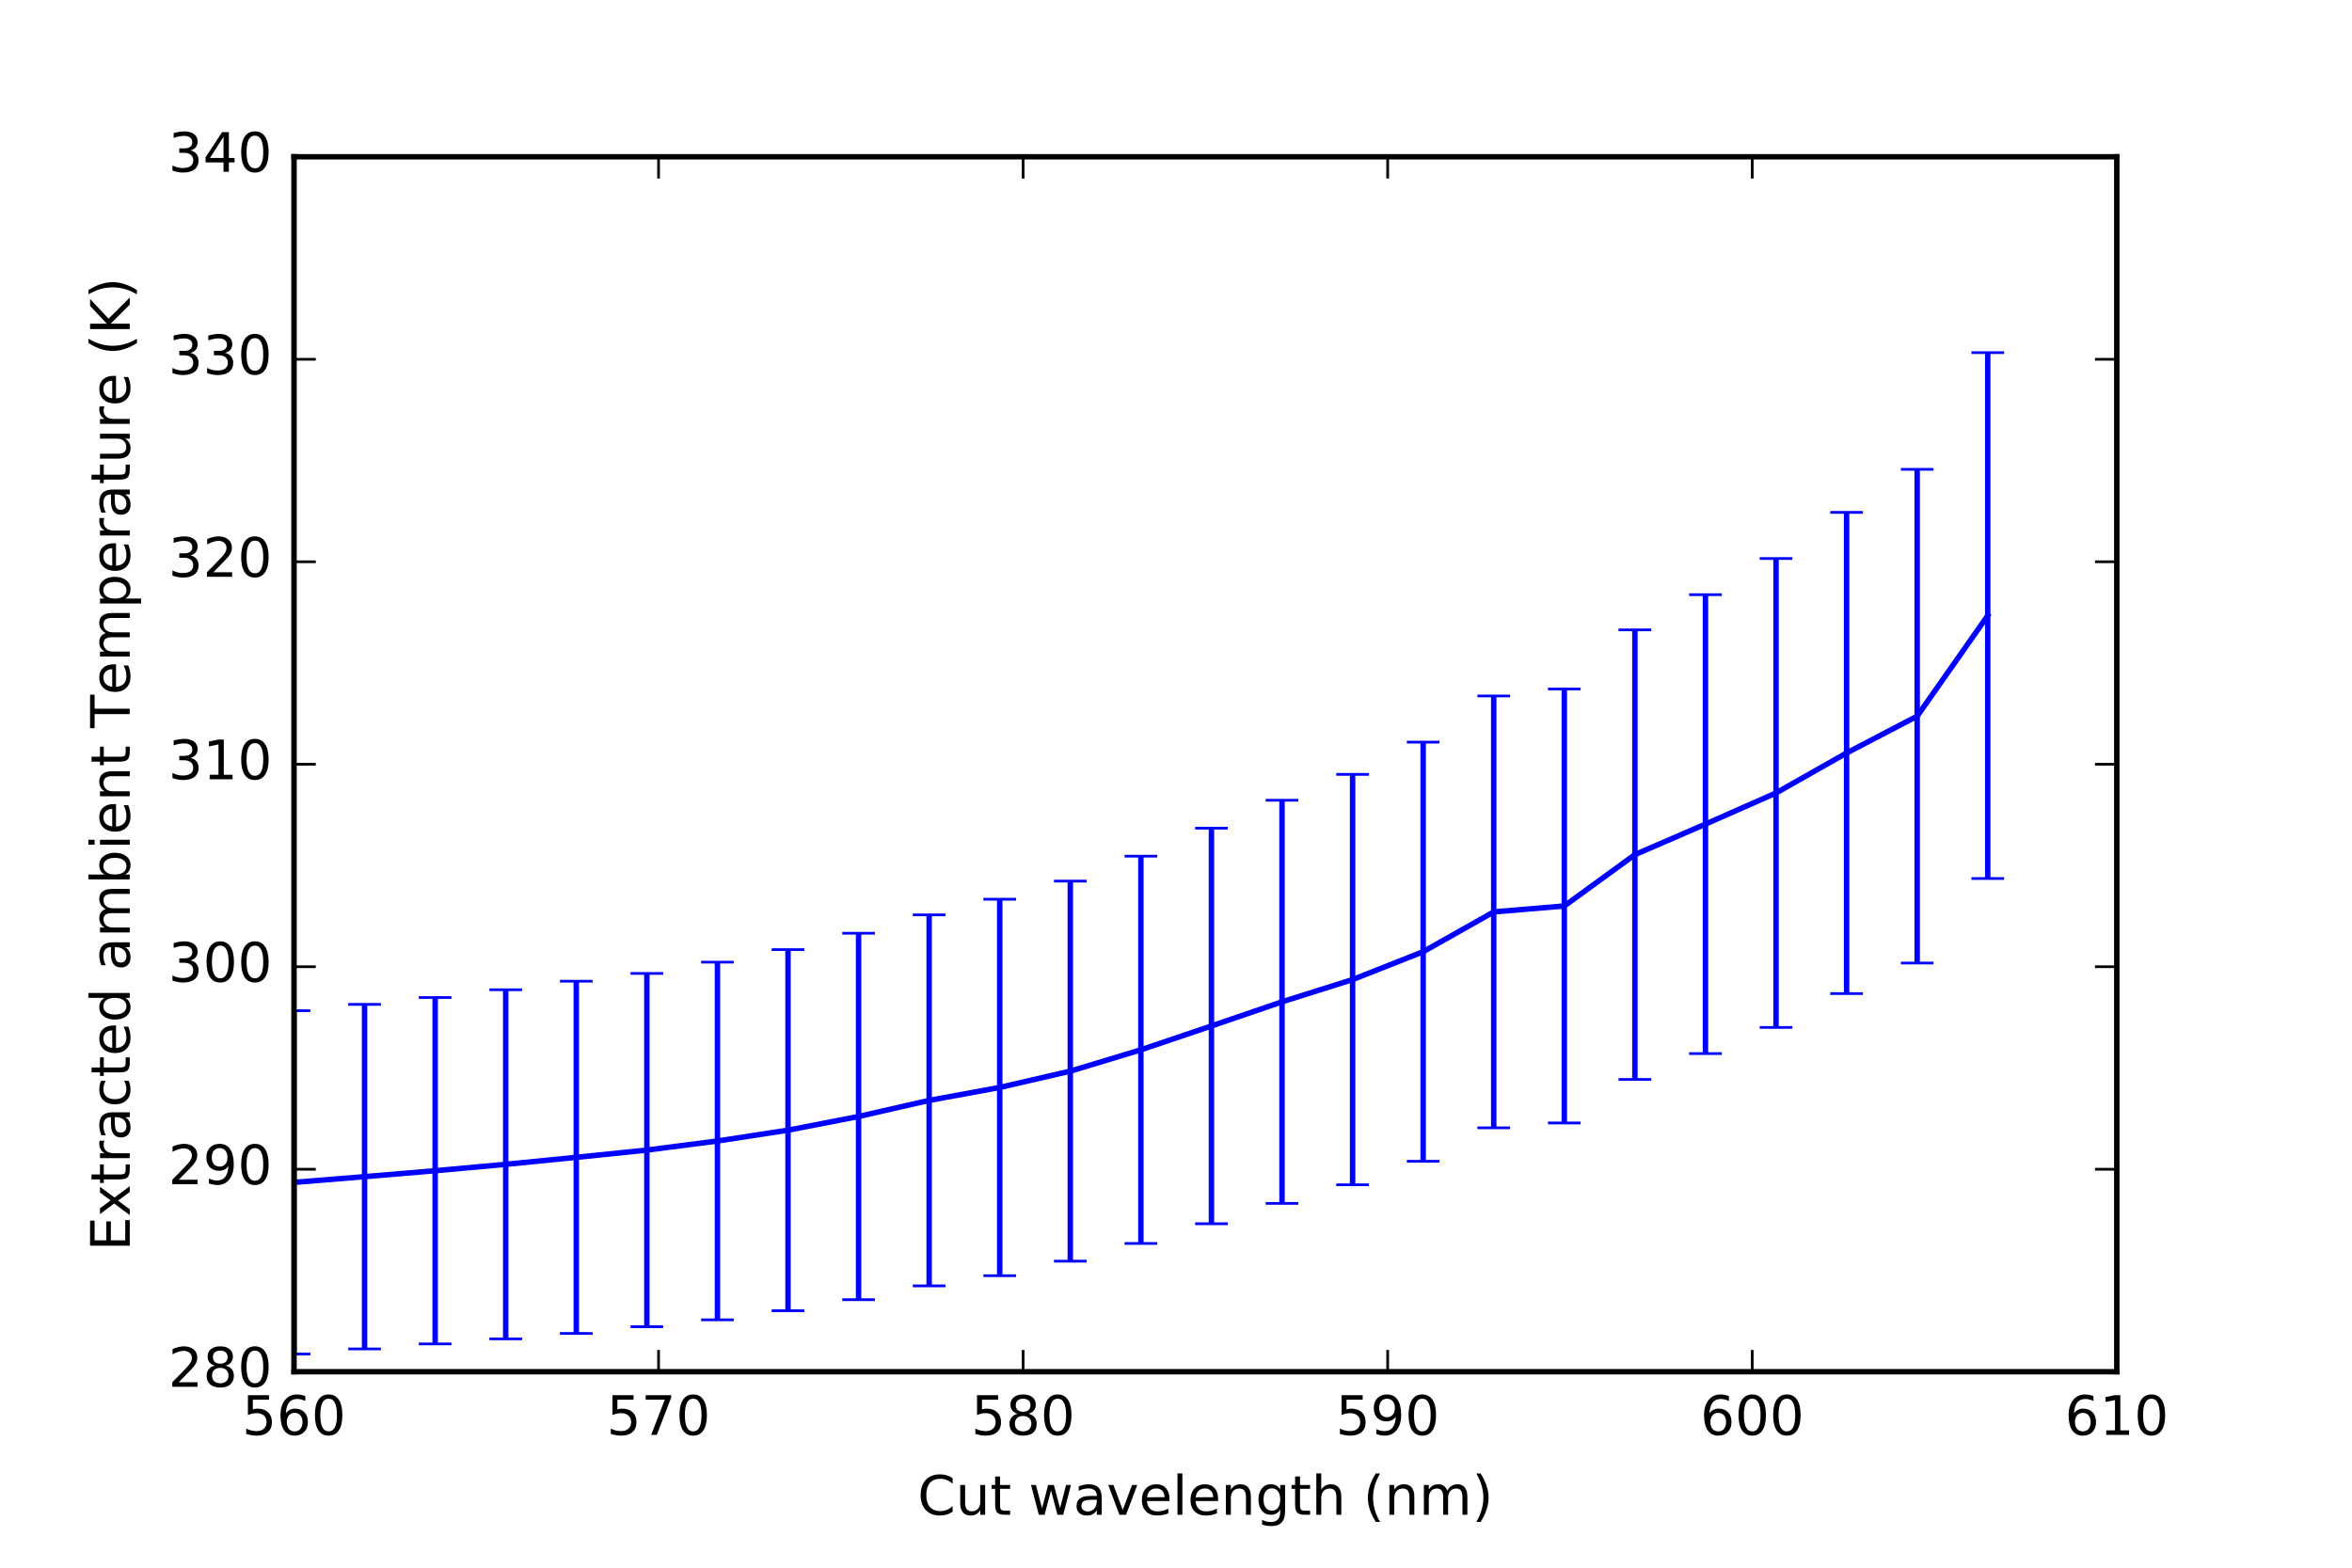 <?xml version="1.0" encoding="utf-8" standalone="no"?>
<!DOCTYPE svg PUBLIC "-//W3C//DTD SVG 1.1//EN"
  "http://www.w3.org/Graphics/SVG/1.1/DTD/svg11.dtd">
<!-- Created with matplotlib (http://matplotlib.org/) -->
<svg height="288pt" version="1.1" viewBox="0 0 432 288" width="432pt" xmlns="http://www.w3.org/2000/svg" xmlns:xlink="http://www.w3.org/1999/xlink">
 <defs>
  <style type="text/css">
*{stroke-linecap:butt;stroke-linejoin:round;stroke-miterlimit:100000;}
  </style>
 </defs>
 <g id="figure_1">
  <g id="patch_1">
   <path d="M 0 288 
L 432 288 
L 432 0 
L 0 0 
z
" style="fill:#ffffff;"/>
  </g>
  <g id="axes_1">
   <g id="patch_2">
    <path d="M 54 252 
L 388.8 252 
L 388.8 28.8 
L 54 28.8 
z
" style="fill:#ffffff;"/>
   </g>
   <g id="LineCollection_1">
    <path clip-path="url(#pff971c7f46)" d="M 54 248.753 
L 54 185.677 
" style="fill:none;stroke:#0000ff;"/>
    <path clip-path="url(#pff971c7f46)" d="M 66.962 247.81 
L 66.962 184.516 
" style="fill:none;stroke:#0000ff;"/>
    <path clip-path="url(#pff971c7f46)" d="M 79.925 246.891 
L 79.925 183.257 
" style="fill:none;stroke:#0000ff;"/>
    <path clip-path="url(#pff971c7f46)" d="M 92.887 245.97 
L 92.887 181.827 
" style="fill:none;stroke:#0000ff;"/>
    <path clip-path="url(#pff971c7f46)" d="M 105.849 244.966 
L 105.849 180.262 
" style="fill:none;stroke:#0000ff;"/>
    <path clip-path="url(#pff971c7f46)" d="M 118.812 243.728 
L 118.812 178.834 
" style="fill:none;stroke:#0000ff;"/>
    <path clip-path="url(#pff971c7f46)" d="M 131.774 242.465 
L 131.774 176.756 
" style="fill:none;stroke:#0000ff;"/>
    <path clip-path="url(#pff971c7f46)" d="M 144.736 240.793 
L 144.736 174.454 
" style="fill:none;stroke:#0000ff;"/>
    <path clip-path="url(#pff971c7f46)" d="M 157.699 238.765 
L 157.699 171.449 
" style="fill:none;stroke:#0000ff;"/>
    <path clip-path="url(#pff971c7f46)" d="M 170.661 236.229 
L 170.661 168.07 
" style="fill:none;stroke:#0000ff;"/>
    <path clip-path="url(#pff971c7f46)" d="M 183.623 234.354 
L 183.623 165.196 
" style="fill:none;stroke:#0000ff;"/>
    <path clip-path="url(#pff971c7f46)" d="M 196.586 231.689 
L 196.586 161.869 
" style="fill:none;stroke:#0000ff;"/>
    <path clip-path="url(#pff971c7f46)" d="M 209.548 228.437 
L 209.548 157.285 
" style="fill:none;stroke:#0000ff;"/>
    <path clip-path="url(#pff971c7f46)" d="M 222.511 224.812 
L 222.511 152.143 
" style="fill:none;stroke:#0000ff;"/>
    <path clip-path="url(#pff971c7f46)" d="M 235.473 221.075 
L 235.473 147.015 
" style="fill:none;stroke:#0000ff;"/>
    <path clip-path="url(#pff971c7f46)" d="M 248.435 217.654 
L 248.435 142.262 
" style="fill:none;stroke:#0000ff;"/>
    <path clip-path="url(#pff971c7f46)" d="M 261.398 213.34 
L 261.398 136.341 
" style="fill:none;stroke:#0000ff;"/>
    <path clip-path="url(#pff971c7f46)" d="M 274.36 207.193 
L 274.36 127.856 
" style="fill:none;stroke:#0000ff;"/>
    <path clip-path="url(#pff971c7f46)" d="M 287.322 206.3 
L 287.322 126.577 
" style="fill:none;stroke:#0000ff;"/>
    <path clip-path="url(#pff971c7f46)" d="M 300.285 198.302 
L 300.285 115.712 
" style="fill:none;stroke:#0000ff;"/>
    <path clip-path="url(#pff971c7f46)" d="M 313.247 193.55 
L 313.247 109.25 
" style="fill:none;stroke:#0000ff;"/>
    <path clip-path="url(#pff971c7f46)" d="M 326.209 188.751 
L 326.209 102.603 
" style="fill:none;stroke:#0000ff;"/>
    <path clip-path="url(#pff971c7f46)" d="M 339.172 182.528 
L 339.172 94.13 
" style="fill:none;stroke:#0000ff;"/>
    <path clip-path="url(#pff971c7f46)" d="M 352.134 176.916 
L 352.134 86.218 
" style="fill:none;stroke:#0000ff;"/>
    <path clip-path="url(#pff971c7f46)" d="M 365.096 161.39 
L 365.096 64.784 
" style="fill:none;stroke:#0000ff;"/>
   </g>
   <g id="line2d_1">
    <defs>
     <path d="M 3 0 
L -3 -0 
" id="m0dbc270c90" style="stroke:#0000ff;stroke-width:0.5;"/>
    </defs>
    <g clip-path="url(#pff971c7f46)">
     <use style="fill:#0000ff;stroke:#0000ff;stroke-width:0.5;" x="54.0" xlink:href="#m0dbc270c90" y="248.753"/>
     <use style="fill:#0000ff;stroke:#0000ff;stroke-width:0.5;" x="66.962" xlink:href="#m0dbc270c90" y="247.81"/>
     <use style="fill:#0000ff;stroke:#0000ff;stroke-width:0.5;" x="79.925" xlink:href="#m0dbc270c90" y="246.891"/>
     <use style="fill:#0000ff;stroke:#0000ff;stroke-width:0.5;" x="92.887" xlink:href="#m0dbc270c90" y="245.97"/>
     <use style="fill:#0000ff;stroke:#0000ff;stroke-width:0.5;" x="105.849" xlink:href="#m0dbc270c90" y="244.966"/>
     <use style="fill:#0000ff;stroke:#0000ff;stroke-width:0.5;" x="118.812" xlink:href="#m0dbc270c90" y="243.728"/>
     <use style="fill:#0000ff;stroke:#0000ff;stroke-width:0.5;" x="131.774" xlink:href="#m0dbc270c90" y="242.465"/>
     <use style="fill:#0000ff;stroke:#0000ff;stroke-width:0.5;" x="144.736" xlink:href="#m0dbc270c90" y="240.793"/>
     <use style="fill:#0000ff;stroke:#0000ff;stroke-width:0.5;" x="157.699" xlink:href="#m0dbc270c90" y="238.765"/>
     <use style="fill:#0000ff;stroke:#0000ff;stroke-width:0.5;" x="170.661" xlink:href="#m0dbc270c90" y="236.229"/>
     <use style="fill:#0000ff;stroke:#0000ff;stroke-width:0.5;" x="183.623" xlink:href="#m0dbc270c90" y="234.354"/>
     <use style="fill:#0000ff;stroke:#0000ff;stroke-width:0.5;" x="196.586" xlink:href="#m0dbc270c90" y="231.689"/>
     <use style="fill:#0000ff;stroke:#0000ff;stroke-width:0.5;" x="209.548" xlink:href="#m0dbc270c90" y="228.437"/>
     <use style="fill:#0000ff;stroke:#0000ff;stroke-width:0.5;" x="222.51" xlink:href="#m0dbc270c90" y="224.812"/>
     <use style="fill:#0000ff;stroke:#0000ff;stroke-width:0.5;" x="235.473" xlink:href="#m0dbc270c90" y="221.075"/>
     <use style="fill:#0000ff;stroke:#0000ff;stroke-width:0.5;" x="248.435" xlink:href="#m0dbc270c90" y="217.654"/>
     <use style="fill:#0000ff;stroke:#0000ff;stroke-width:0.5;" x="261.398" xlink:href="#m0dbc270c90" y="213.34"/>
     <use style="fill:#0000ff;stroke:#0000ff;stroke-width:0.5;" x="274.36" xlink:href="#m0dbc270c90" y="207.193"/>
     <use style="fill:#0000ff;stroke:#0000ff;stroke-width:0.5;" x="287.322" xlink:href="#m0dbc270c90" y="206.3"/>
     <use style="fill:#0000ff;stroke:#0000ff;stroke-width:0.5;" x="300.285" xlink:href="#m0dbc270c90" y="198.302"/>
     <use style="fill:#0000ff;stroke:#0000ff;stroke-width:0.5;" x="313.247" xlink:href="#m0dbc270c90" y="193.55"/>
     <use style="fill:#0000ff;stroke:#0000ff;stroke-width:0.5;" x="326.209" xlink:href="#m0dbc270c90" y="188.751"/>
     <use style="fill:#0000ff;stroke:#0000ff;stroke-width:0.5;" x="339.172" xlink:href="#m0dbc270c90" y="182.528"/>
     <use style="fill:#0000ff;stroke:#0000ff;stroke-width:0.5;" x="352.134" xlink:href="#m0dbc270c90" y="176.916"/>
     <use style="fill:#0000ff;stroke:#0000ff;stroke-width:0.5;" x="365.096" xlink:href="#m0dbc270c90" y="161.39"/>
    </g>
   </g>
   <g id="line2d_2">
    <g clip-path="url(#pff971c7f46)">
     <use style="fill:#0000ff;stroke:#0000ff;stroke-width:0.5;" x="54.0" xlink:href="#m0dbc270c90" y="185.677"/>
     <use style="fill:#0000ff;stroke:#0000ff;stroke-width:0.5;" x="66.962" xlink:href="#m0dbc270c90" y="184.516"/>
     <use style="fill:#0000ff;stroke:#0000ff;stroke-width:0.5;" x="79.925" xlink:href="#m0dbc270c90" y="183.257"/>
     <use style="fill:#0000ff;stroke:#0000ff;stroke-width:0.5;" x="92.887" xlink:href="#m0dbc270c90" y="181.827"/>
     <use style="fill:#0000ff;stroke:#0000ff;stroke-width:0.5;" x="105.849" xlink:href="#m0dbc270c90" y="180.262"/>
     <use style="fill:#0000ff;stroke:#0000ff;stroke-width:0.5;" x="118.812" xlink:href="#m0dbc270c90" y="178.834"/>
     <use style="fill:#0000ff;stroke:#0000ff;stroke-width:0.5;" x="131.774" xlink:href="#m0dbc270c90" y="176.756"/>
     <use style="fill:#0000ff;stroke:#0000ff;stroke-width:0.5;" x="144.736" xlink:href="#m0dbc270c90" y="174.454"/>
     <use style="fill:#0000ff;stroke:#0000ff;stroke-width:0.5;" x="157.699" xlink:href="#m0dbc270c90" y="171.449"/>
     <use style="fill:#0000ff;stroke:#0000ff;stroke-width:0.5;" x="170.661" xlink:href="#m0dbc270c90" y="168.07"/>
     <use style="fill:#0000ff;stroke:#0000ff;stroke-width:0.5;" x="183.623" xlink:href="#m0dbc270c90" y="165.196"/>
     <use style="fill:#0000ff;stroke:#0000ff;stroke-width:0.5;" x="196.586" xlink:href="#m0dbc270c90" y="161.869"/>
     <use style="fill:#0000ff;stroke:#0000ff;stroke-width:0.5;" x="209.548" xlink:href="#m0dbc270c90" y="157.285"/>
     <use style="fill:#0000ff;stroke:#0000ff;stroke-width:0.5;" x="222.51" xlink:href="#m0dbc270c90" y="152.143"/>
     <use style="fill:#0000ff;stroke:#0000ff;stroke-width:0.5;" x="235.473" xlink:href="#m0dbc270c90" y="147.015"/>
     <use style="fill:#0000ff;stroke:#0000ff;stroke-width:0.5;" x="248.435" xlink:href="#m0dbc270c90" y="142.262"/>
     <use style="fill:#0000ff;stroke:#0000ff;stroke-width:0.5;" x="261.398" xlink:href="#m0dbc270c90" y="136.341"/>
     <use style="fill:#0000ff;stroke:#0000ff;stroke-width:0.5;" x="274.36" xlink:href="#m0dbc270c90" y="127.856"/>
     <use style="fill:#0000ff;stroke:#0000ff;stroke-width:0.5;" x="287.322" xlink:href="#m0dbc270c90" y="126.577"/>
     <use style="fill:#0000ff;stroke:#0000ff;stroke-width:0.5;" x="300.285" xlink:href="#m0dbc270c90" y="115.712"/>
     <use style="fill:#0000ff;stroke:#0000ff;stroke-width:0.5;" x="313.247" xlink:href="#m0dbc270c90" y="109.25"/>
     <use style="fill:#0000ff;stroke:#0000ff;stroke-width:0.5;" x="326.209" xlink:href="#m0dbc270c90" y="102.603"/>
     <use style="fill:#0000ff;stroke:#0000ff;stroke-width:0.5;" x="339.172" xlink:href="#m0dbc270c90" y="94.13"/>
     <use style="fill:#0000ff;stroke:#0000ff;stroke-width:0.5;" x="352.134" xlink:href="#m0dbc270c90" y="86.218"/>
     <use style="fill:#0000ff;stroke:#0000ff;stroke-width:0.5;" x="365.096" xlink:href="#m0dbc270c90" y="64.784"/>
    </g>
   </g>
   <g id="line2d_3">
    <path clip-path="url(#pff971c7f46)" d="M 54 217.215 
L 66.962 216.163 
L 79.925 215.074 
L 92.887 213.898 
L 105.849 212.614 
L 118.812 211.281 
L 131.774 209.611 
L 144.736 207.623 
L 157.699 205.107 
L 170.661 202.15 
L 183.623 199.775 
L 196.586 196.779 
L 209.548 192.861 
L 222.511 188.478 
L 235.473 184.045 
L 248.435 179.958 
L 261.398 174.84 
L 274.36 167.524 
L 287.322 166.439 
L 300.285 157.007 
L 313.247 151.4 
L 326.209 145.677 
L 339.172 138.329 
L 352.134 131.567 
L 365.096 113.087 
" style="fill:none;stroke:#0000ff;stroke-linecap:square;"/>
   </g>
   <g id="patch_3">
    <path d="M 54 252 
L 54 28.8 
" style="fill:none;stroke:#000000;stroke-linecap:square;stroke-linejoin:miter;"/>
   </g>
   <g id="patch_4">
    <path d="M 54 252 
L 388.8 252 
" style="fill:none;stroke:#000000;stroke-linecap:square;stroke-linejoin:miter;"/>
   </g>
   <g id="patch_5">
    <path d="M 54 28.8 
L 388.8 28.8 
" style="fill:none;stroke:#000000;stroke-linecap:square;stroke-linejoin:miter;"/>
   </g>
   <g id="patch_6">
    <path d="M 388.8 252 
L 388.8 28.8 
" style="fill:none;stroke:#000000;stroke-linecap:square;stroke-linejoin:miter;"/>
   </g>
   <g id="matplotlib.axis_1">
    <g id="xtick_1">
     <g id="line2d_4">
      <defs>
       <path d="M 0 0 
L 0 -4 
" id="m43b9d80038" style="stroke:#000000;stroke-width:0.5;"/>
      </defs>
      <g>
       <use style="stroke:#000000;stroke-width:0.5;" x="54.0" xlink:href="#m43b9d80038" y="252.0"/>
      </g>
     </g>
     <g id="line2d_5">
      <defs>
       <path d="M 0 0 
L 0 4 
" id="m3166da55af" style="stroke:#000000;stroke-width:0.5;"/>
      </defs>
      <g>
       <use style="stroke:#000000;stroke-width:0.5;" x="54.0" xlink:href="#m3166da55af" y="28.8"/>
      </g>
     </g>
     <g id="text_1">
      <!-- 560 -->
      <defs>
       <path d="M 33.016 40.375 
Q 26.375 40.375 22.484 35.828 
Q 18.609 31.297 18.609 23.391 
Q 18.609 15.531 22.484 10.953 
Q 26.375 6.391 33.016 6.391 
Q 39.656 6.391 43.531 10.953 
Q 47.406 15.531 47.406 23.391 
Q 47.406 31.297 43.531 35.828 
Q 39.656 40.375 33.016 40.375 
M 52.594 71.297 
L 52.594 62.312 
Q 48.875 64.062 45.094 64.984 
Q 41.312 65.922 37.594 65.922 
Q 27.828 65.922 22.672 59.328 
Q 17.531 52.734 16.797 39.406 
Q 19.672 43.656 24.016 45.922 
Q 28.375 48.188 33.594 48.188 
Q 44.578 48.188 50.953 41.516 
Q 57.328 34.859 57.328 23.391 
Q 57.328 12.156 50.688 5.359 
Q 44.047 -1.422 33.016 -1.422 
Q 20.359 -1.422 13.672 8.266 
Q 6.984 17.969 6.984 36.375 
Q 6.984 53.656 15.188 63.938 
Q 23.391 74.219 37.203 74.219 
Q 40.922 74.219 44.703 73.484 
Q 48.484 72.75 52.594 71.297 
" id="BitstreamVeraSans-Roman-36"/>
       <path d="M 10.797 72.906 
L 49.516 72.906 
L 49.516 64.594 
L 19.828 64.594 
L 19.828 46.734 
Q 21.969 47.469 24.109 47.828 
Q 26.266 48.188 28.422 48.188 
Q 40.625 48.188 47.75 41.5 
Q 54.891 34.812 54.891 23.391 
Q 54.891 11.625 47.562 5.094 
Q 40.234 -1.422 26.906 -1.422 
Q 22.312 -1.422 17.547 -0.641 
Q 12.797 0.141 7.719 1.703 
L 7.719 11.625 
Q 12.109 9.234 16.797 8.062 
Q 21.484 6.891 26.703 6.891 
Q 35.156 6.891 40.078 11.328 
Q 45.016 15.766 45.016 23.391 
Q 45.016 31 40.078 35.438 
Q 35.156 39.891 26.703 39.891 
Q 22.75 39.891 18.812 39.016 
Q 14.891 38.141 10.797 36.281 
z
" id="BitstreamVeraSans-Roman-35"/>
       <path d="M 31.781 66.406 
Q 24.172 66.406 20.328 58.906 
Q 16.5 51.422 16.5 36.375 
Q 16.5 21.391 20.328 13.891 
Q 24.172 6.391 31.781 6.391 
Q 39.453 6.391 43.281 13.891 
Q 47.125 21.391 47.125 36.375 
Q 47.125 51.422 43.281 58.906 
Q 39.453 66.406 31.781 66.406 
M 31.781 74.219 
Q 44.047 74.219 50.516 64.516 
Q 56.984 54.828 56.984 36.375 
Q 56.984 17.969 50.516 8.266 
Q 44.047 -1.422 31.781 -1.422 
Q 19.531 -1.422 13.062 8.266 
Q 6.594 17.969 6.594 36.375 
Q 6.594 54.828 13.062 64.516 
Q 19.531 74.219 31.781 74.219 
" id="BitstreamVeraSans-Roman-30"/>
      </defs>
      <g transform="translate(44.456 263.598)scale(0.1 -0.1)">
       <use xlink:href="#BitstreamVeraSans-Roman-35"/>
       <use x="63.623" xlink:href="#BitstreamVeraSans-Roman-36"/>
       <use x="127.246" xlink:href="#BitstreamVeraSans-Roman-30"/>
      </g>
     </g>
    </g>
    <g id="xtick_2">
     <g id="line2d_6">
      <g>
       <use style="stroke:#000000;stroke-width:0.5;" x="120.96" xlink:href="#m43b9d80038" y="252.0"/>
      </g>
     </g>
     <g id="line2d_7">
      <g>
       <use style="stroke:#000000;stroke-width:0.5;" x="120.96" xlink:href="#m3166da55af" y="28.8"/>
      </g>
     </g>
     <g id="text_2">
      <!-- 570 -->
      <defs>
       <path d="M 8.203 72.906 
L 55.078 72.906 
L 55.078 68.703 
L 28.609 0 
L 18.312 0 
L 43.219 64.594 
L 8.203 64.594 
z
" id="BitstreamVeraSans-Roman-37"/>
      </defs>
      <g transform="translate(111.416 263.598)scale(0.1 -0.1)">
       <use xlink:href="#BitstreamVeraSans-Roman-35"/>
       <use x="63.623" xlink:href="#BitstreamVeraSans-Roman-37"/>
       <use x="127.246" xlink:href="#BitstreamVeraSans-Roman-30"/>
      </g>
     </g>
    </g>
    <g id="xtick_3">
     <g id="line2d_8">
      <g>
       <use style="stroke:#000000;stroke-width:0.5;" x="187.92" xlink:href="#m43b9d80038" y="252.0"/>
      </g>
     </g>
     <g id="line2d_9">
      <g>
       <use style="stroke:#000000;stroke-width:0.5;" x="187.92" xlink:href="#m3166da55af" y="28.8"/>
      </g>
     </g>
     <g id="text_3">
      <!-- 580 -->
      <defs>
       <path d="M 31.781 34.625 
Q 24.75 34.625 20.719 30.859 
Q 16.703 27.094 16.703 20.516 
Q 16.703 13.922 20.719 10.156 
Q 24.75 6.391 31.781 6.391 
Q 38.812 6.391 42.859 10.172 
Q 46.922 13.969 46.922 20.516 
Q 46.922 27.094 42.891 30.859 
Q 38.875 34.625 31.781 34.625 
M 21.922 38.812 
Q 15.578 40.375 12.031 44.719 
Q 8.5 49.078 8.5 55.328 
Q 8.5 64.062 14.719 69.141 
Q 20.953 74.219 31.781 74.219 
Q 42.672 74.219 48.875 69.141 
Q 55.078 64.062 55.078 55.328 
Q 55.078 49.078 51.531 44.719 
Q 48 40.375 41.703 38.812 
Q 48.828 37.156 52.797 32.312 
Q 56.781 27.484 56.781 20.516 
Q 56.781 9.906 50.312 4.234 
Q 43.844 -1.422 31.781 -1.422 
Q 19.734 -1.422 13.25 4.234 
Q 6.781 9.906 6.781 20.516 
Q 6.781 27.484 10.781 32.312 
Q 14.797 37.156 21.922 38.812 
M 18.312 54.391 
Q 18.312 48.734 21.844 45.562 
Q 25.391 42.391 31.781 42.391 
Q 38.141 42.391 41.719 45.562 
Q 45.312 48.734 45.312 54.391 
Q 45.312 60.062 41.719 63.234 
Q 38.141 66.406 31.781 66.406 
Q 25.391 66.406 21.844 63.234 
Q 18.312 60.062 18.312 54.391 
" id="BitstreamVeraSans-Roman-38"/>
      </defs>
      <g transform="translate(178.376 263.598)scale(0.1 -0.1)">
       <use xlink:href="#BitstreamVeraSans-Roman-35"/>
       <use x="63.623" xlink:href="#BitstreamVeraSans-Roman-38"/>
       <use x="127.246" xlink:href="#BitstreamVeraSans-Roman-30"/>
      </g>
     </g>
    </g>
    <g id="xtick_4">
     <g id="line2d_10">
      <g>
       <use style="stroke:#000000;stroke-width:0.5;" x="254.88" xlink:href="#m43b9d80038" y="252.0"/>
      </g>
     </g>
     <g id="line2d_11">
      <g>
       <use style="stroke:#000000;stroke-width:0.5;" x="254.88" xlink:href="#m3166da55af" y="28.8"/>
      </g>
     </g>
     <g id="text_4">
      <!-- 590 -->
      <defs>
       <path d="M 10.984 1.516 
L 10.984 10.5 
Q 14.703 8.734 18.5 7.812 
Q 22.312 6.891 25.984 6.891 
Q 35.75 6.891 40.891 13.453 
Q 46.047 20.016 46.781 33.406 
Q 43.953 29.203 39.594 26.953 
Q 35.25 24.703 29.984 24.703 
Q 19.047 24.703 12.672 31.312 
Q 6.297 37.938 6.297 49.422 
Q 6.297 60.641 12.938 67.422 
Q 19.578 74.219 30.609 74.219 
Q 43.266 74.219 49.922 64.516 
Q 56.594 54.828 56.594 36.375 
Q 56.594 19.141 48.406 8.859 
Q 40.234 -1.422 26.422 -1.422 
Q 22.703 -1.422 18.891 -0.688 
Q 15.094 0.047 10.984 1.516 
M 30.609 32.422 
Q 37.25 32.422 41.125 36.953 
Q 45.016 41.5 45.016 49.422 
Q 45.016 57.281 41.125 61.844 
Q 37.25 66.406 30.609 66.406 
Q 23.969 66.406 20.094 61.844 
Q 16.219 57.281 16.219 49.422 
Q 16.219 41.5 20.094 36.953 
Q 23.969 32.422 30.609 32.422 
" id="BitstreamVeraSans-Roman-39"/>
      </defs>
      <g transform="translate(245.336 263.598)scale(0.1 -0.1)">
       <use xlink:href="#BitstreamVeraSans-Roman-35"/>
       <use x="63.623" xlink:href="#BitstreamVeraSans-Roman-39"/>
       <use x="127.246" xlink:href="#BitstreamVeraSans-Roman-30"/>
      </g>
     </g>
    </g>
    <g id="xtick_5">
     <g id="line2d_12">
      <g>
       <use style="stroke:#000000;stroke-width:0.5;" x="321.84" xlink:href="#m43b9d80038" y="252.0"/>
      </g>
     </g>
     <g id="line2d_13">
      <g>
       <use style="stroke:#000000;stroke-width:0.5;" x="321.84" xlink:href="#m3166da55af" y="28.8"/>
      </g>
     </g>
     <g id="text_5">
      <!-- 600 -->
      <g transform="translate(312.296 263.598)scale(0.1 -0.1)">
       <use xlink:href="#BitstreamVeraSans-Roman-36"/>
       <use x="63.623" xlink:href="#BitstreamVeraSans-Roman-30"/>
       <use x="127.246" xlink:href="#BitstreamVeraSans-Roman-30"/>
      </g>
     </g>
    </g>
    <g id="xtick_6">
     <g id="line2d_14">
      <g>
       <use style="stroke:#000000;stroke-width:0.5;" x="388.8" xlink:href="#m43b9d80038" y="252.0"/>
      </g>
     </g>
     <g id="line2d_15">
      <g>
       <use style="stroke:#000000;stroke-width:0.5;" x="388.8" xlink:href="#m3166da55af" y="28.8"/>
      </g>
     </g>
     <g id="text_6">
      <!-- 610 -->
      <defs>
       <path d="M 12.406 8.297 
L 28.516 8.297 
L 28.516 63.922 
L 10.984 60.406 
L 10.984 69.391 
L 28.422 72.906 
L 38.281 72.906 
L 38.281 8.297 
L 54.391 8.297 
L 54.391 0 
L 12.406 0 
z
" id="BitstreamVeraSans-Roman-31"/>
      </defs>
      <g transform="translate(379.256 263.598)scale(0.1 -0.1)">
       <use xlink:href="#BitstreamVeraSans-Roman-36"/>
       <use x="63.623" xlink:href="#BitstreamVeraSans-Roman-31"/>
       <use x="127.246" xlink:href="#BitstreamVeraSans-Roman-30"/>
      </g>
     </g>
    </g>
    <g id="text_7">
     <!-- Cut wavelength (nm) -->
     <defs>
      <path d="M 64.406 67.281 
L 64.406 56.891 
Q 59.422 61.531 53.781 63.812 
Q 48.141 66.109 41.797 66.109 
Q 29.297 66.109 22.656 58.469 
Q 16.016 50.828 16.016 36.375 
Q 16.016 21.969 22.656 14.328 
Q 29.297 6.688 41.797 6.688 
Q 48.141 6.688 53.781 8.984 
Q 59.422 11.281 64.406 15.922 
L 64.406 5.609 
Q 59.234 2.094 53.438 0.328 
Q 47.656 -1.422 41.219 -1.422 
Q 24.656 -1.422 15.125 8.703 
Q 5.609 18.844 5.609 36.375 
Q 5.609 53.953 15.125 64.078 
Q 24.656 74.219 41.219 74.219 
Q 47.75 74.219 53.531 72.484 
Q 59.328 70.75 64.406 67.281 
" id="BitstreamVeraSans-Roman-43"/>
      <path d="M 54.891 33.016 
L 54.891 0 
L 45.906 0 
L 45.906 32.719 
Q 45.906 40.484 42.875 44.328 
Q 39.844 48.188 33.797 48.188 
Q 26.516 48.188 22.312 43.547 
Q 18.109 38.922 18.109 30.906 
L 18.109 0 
L 9.078 0 
L 9.078 75.984 
L 18.109 75.984 
L 18.109 46.188 
Q 21.344 51.125 25.703 53.562 
Q 30.078 56 35.797 56 
Q 45.219 56 50.047 50.172 
Q 54.891 44.344 54.891 33.016 
" id="BitstreamVeraSans-Roman-68"/>
      <path d="M 45.406 27.984 
Q 45.406 37.75 41.375 43.109 
Q 37.359 48.484 30.078 48.484 
Q 22.859 48.484 18.828 43.109 
Q 14.797 37.75 14.797 27.984 
Q 14.797 18.266 18.828 12.891 
Q 22.859 7.516 30.078 7.516 
Q 37.359 7.516 41.375 12.891 
Q 45.406 18.266 45.406 27.984 
M 54.391 6.781 
Q 54.391 -7.172 48.188 -13.984 
Q 42 -20.797 29.203 -20.797 
Q 24.469 -20.797 20.266 -20.094 
Q 16.062 -19.391 12.109 -17.922 
L 12.109 -9.188 
Q 16.062 -11.328 19.922 -12.344 
Q 23.781 -13.375 27.781 -13.375 
Q 36.625 -13.375 41.016 -8.766 
Q 45.406 -4.156 45.406 5.172 
L 45.406 9.625 
Q 42.625 4.781 38.281 2.391 
Q 33.938 0 27.875 0 
Q 17.828 0 11.672 7.656 
Q 5.516 15.328 5.516 27.984 
Q 5.516 40.672 11.672 48.328 
Q 17.828 56 27.875 56 
Q 33.938 56 38.281 53.609 
Q 42.625 51.219 45.406 46.391 
L 45.406 54.688 
L 54.391 54.688 
z
" id="BitstreamVeraSans-Roman-67"/>
      <path d="M 56.203 29.594 
L 56.203 25.203 
L 14.891 25.203 
Q 15.484 15.922 20.484 11.062 
Q 25.484 6.203 34.422 6.203 
Q 39.594 6.203 44.453 7.469 
Q 49.312 8.734 54.109 11.281 
L 54.109 2.781 
Q 49.266 0.734 44.188 -0.344 
Q 39.109 -1.422 33.891 -1.422 
Q 20.797 -1.422 13.156 6.188 
Q 5.516 13.812 5.516 26.812 
Q 5.516 40.234 12.766 48.109 
Q 20.016 56 32.328 56 
Q 43.359 56 49.781 48.891 
Q 56.203 41.797 56.203 29.594 
M 47.219 32.234 
Q 47.125 39.594 43.094 43.984 
Q 39.062 48.391 32.422 48.391 
Q 24.906 48.391 20.391 44.141 
Q 15.875 39.891 15.188 32.172 
z
" id="BitstreamVeraSans-Roman-65"/>
      <path d="M 18.312 70.219 
L 18.312 54.688 
L 36.812 54.688 
L 36.812 47.703 
L 18.312 47.703 
L 18.312 18.016 
Q 18.312 11.328 20.141 9.422 
Q 21.969 7.516 27.594 7.516 
L 36.812 7.516 
L 36.812 0 
L 27.594 0 
Q 17.188 0 13.234 3.875 
Q 9.281 7.766 9.281 18.016 
L 9.281 47.703 
L 2.688 47.703 
L 2.688 54.688 
L 9.281 54.688 
L 9.281 70.219 
z
" id="BitstreamVeraSans-Roman-74"/>
      <path d="M 4.203 54.688 
L 13.188 54.688 
L 24.422 12.016 
L 35.594 54.688 
L 46.188 54.688 
L 57.422 12.016 
L 68.609 54.688 
L 77.594 54.688 
L 63.281 0 
L 52.688 0 
L 40.922 44.828 
L 29.109 0 
L 18.5 0 
z
" id="BitstreamVeraSans-Roman-77"/>
      <path d="M 9.422 75.984 
L 18.406 75.984 
L 18.406 0 
L 9.422 0 
z
" id="BitstreamVeraSans-Roman-6c"/>
      <path d="M 54.891 33.016 
L 54.891 0 
L 45.906 0 
L 45.906 32.719 
Q 45.906 40.484 42.875 44.328 
Q 39.844 48.188 33.797 48.188 
Q 26.516 48.188 22.312 43.547 
Q 18.109 38.922 18.109 30.906 
L 18.109 0 
L 9.078 0 
L 9.078 54.688 
L 18.109 54.688 
L 18.109 46.188 
Q 21.344 51.125 25.703 53.562 
Q 30.078 56 35.797 56 
Q 45.219 56 50.047 50.172 
Q 54.891 44.344 54.891 33.016 
" id="BitstreamVeraSans-Roman-6e"/>
      <path d="M 8.5 21.578 
L 8.5 54.688 
L 17.484 54.688 
L 17.484 21.922 
Q 17.484 14.156 20.5 10.266 
Q 23.531 6.391 29.594 6.391 
Q 36.859 6.391 41.078 11.031 
Q 45.312 15.672 45.312 23.688 
L 45.312 54.688 
L 54.297 54.688 
L 54.297 0 
L 45.312 0 
L 45.312 8.406 
Q 42.047 3.422 37.719 1 
Q 33.406 -1.422 27.688 -1.422 
Q 18.266 -1.422 13.375 4.438 
Q 8.5 10.297 8.5 21.578 
" id="BitstreamVeraSans-Roman-75"/>
      <path d="M 2.984 54.688 
L 12.5 54.688 
L 29.594 8.797 
L 46.688 54.688 
L 56.203 54.688 
L 35.688 0 
L 23.484 0 
z
" id="BitstreamVeraSans-Roman-76"/>
      <path d="M 34.281 27.484 
Q 23.391 27.484 19.188 25 
Q 14.984 22.516 14.984 16.5 
Q 14.984 11.719 18.141 8.906 
Q 21.297 6.109 26.703 6.109 
Q 34.188 6.109 38.703 11.406 
Q 43.219 16.703 43.219 25.484 
L 43.219 27.484 
z
M 52.203 31.203 
L 52.203 0 
L 43.219 0 
L 43.219 8.297 
Q 40.141 3.328 35.547 0.953 
Q 30.953 -1.422 24.312 -1.422 
Q 15.922 -1.422 10.953 3.297 
Q 6 8.016 6 15.922 
Q 6 25.141 12.172 29.828 
Q 18.359 34.516 30.609 34.516 
L 43.219 34.516 
L 43.219 35.406 
Q 43.219 41.609 39.141 45 
Q 35.062 48.391 27.688 48.391 
Q 23 48.391 18.547 47.266 
Q 14.109 46.141 10.016 43.891 
L 10.016 52.203 
Q 14.938 54.109 19.578 55.047 
Q 24.219 56 28.609 56 
Q 40.484 56 46.344 49.844 
Q 52.203 43.703 52.203 31.203 
" id="BitstreamVeraSans-Roman-61"/>
      <path d="M 31 75.875 
Q 24.469 64.656 21.281 53.656 
Q 18.109 42.672 18.109 31.391 
Q 18.109 20.125 21.312 9.062 
Q 24.516 -2 31 -13.188 
L 23.188 -13.188 
Q 15.875 -1.703 12.234 9.375 
Q 8.594 20.453 8.594 31.391 
Q 8.594 42.281 12.203 53.312 
Q 15.828 64.359 23.188 75.875 
z
" id="BitstreamVeraSans-Roman-28"/>
      <path id="BitstreamVeraSans-Roman-20"/>
      <path d="M 52 44.188 
Q 55.375 50.25 60.062 53.125 
Q 64.75 56 71.094 56 
Q 79.641 56 84.281 50.016 
Q 88.922 44.047 88.922 33.016 
L 88.922 0 
L 79.891 0 
L 79.891 32.719 
Q 79.891 40.578 77.094 44.375 
Q 74.312 48.188 68.609 48.188 
Q 61.625 48.188 57.562 43.547 
Q 53.516 38.922 53.516 30.906 
L 53.516 0 
L 44.484 0 
L 44.484 32.719 
Q 44.484 40.625 41.703 44.406 
Q 38.922 48.188 33.109 48.188 
Q 26.219 48.188 22.156 43.531 
Q 18.109 38.875 18.109 30.906 
L 18.109 0 
L 9.078 0 
L 9.078 54.688 
L 18.109 54.688 
L 18.109 46.188 
Q 21.188 51.219 25.484 53.609 
Q 29.781 56 35.688 56 
Q 41.656 56 45.828 52.969 
Q 50 49.953 52 44.188 
" id="BitstreamVeraSans-Roman-6d"/>
      <path d="M 8.016 75.875 
L 15.828 75.875 
Q 23.141 64.359 26.781 53.312 
Q 30.422 42.281 30.422 31.391 
Q 30.422 20.453 26.781 9.375 
Q 23.141 -1.703 15.828 -13.188 
L 8.016 -13.188 
Q 14.5 -2 17.703 9.062 
Q 20.906 20.125 20.906 31.391 
Q 20.906 42.672 17.703 53.656 
Q 14.5 64.656 8.016 75.875 
" id="BitstreamVeraSans-Roman-29"/>
     </defs>
     <g transform="translate(168.534 278.277)scale(0.1 -0.1)">
      <use xlink:href="#BitstreamVeraSans-Roman-43"/>
      <use x="69.824" xlink:href="#BitstreamVeraSans-Roman-75"/>
      <use x="133.203" xlink:href="#BitstreamVeraSans-Roman-74"/>
      <use x="172.412" xlink:href="#BitstreamVeraSans-Roman-20"/>
      <use x="204.199" xlink:href="#BitstreamVeraSans-Roman-77"/>
      <use x="285.986" xlink:href="#BitstreamVeraSans-Roman-61"/>
      <use x="347.266" xlink:href="#BitstreamVeraSans-Roman-76"/>
      <use x="406.445" xlink:href="#BitstreamVeraSans-Roman-65"/>
      <use x="467.969" xlink:href="#BitstreamVeraSans-Roman-6c"/>
      <use x="495.752" xlink:href="#BitstreamVeraSans-Roman-65"/>
      <use x="557.275" xlink:href="#BitstreamVeraSans-Roman-6e"/>
      <use x="620.654" xlink:href="#BitstreamVeraSans-Roman-67"/>
      <use x="684.131" xlink:href="#BitstreamVeraSans-Roman-74"/>
      <use x="723.34" xlink:href="#BitstreamVeraSans-Roman-68"/>
      <use x="786.719" xlink:href="#BitstreamVeraSans-Roman-20"/>
      <use x="818.506" xlink:href="#BitstreamVeraSans-Roman-28"/>
      <use x="857.52" xlink:href="#BitstreamVeraSans-Roman-6e"/>
      <use x="920.898" xlink:href="#BitstreamVeraSans-Roman-6d"/>
      <use x="1018.311" xlink:href="#BitstreamVeraSans-Roman-29"/>
     </g>
    </g>
   </g>
   <g id="matplotlib.axis_2">
    <g id="ytick_1">
     <g id="line2d_16">
      <defs>
       <path d="M 0 0 
L 4 0 
" id="ma078cbea03" style="stroke:#000000;stroke-width:0.5;"/>
      </defs>
      <g>
       <use style="stroke:#000000;stroke-width:0.5;" x="54.0" xlink:href="#ma078cbea03" y="252.0"/>
      </g>
     </g>
     <g id="line2d_17">
      <defs>
       <path d="M 0 0 
L -4 0 
" id="m4c26632745" style="stroke:#000000;stroke-width:0.5;"/>
      </defs>
      <g>
       <use style="stroke:#000000;stroke-width:0.5;" x="388.8" xlink:href="#m4c26632745" y="252.0"/>
      </g>
     </g>
     <g id="text_8">
      <!-- 280 -->
      <defs>
       <path d="M 19.188 8.297 
L 53.609 8.297 
L 53.609 0 
L 7.328 0 
L 7.328 8.297 
Q 12.938 14.109 22.625 23.891 
Q 32.328 33.688 34.812 36.531 
Q 39.547 41.844 41.422 45.531 
Q 43.312 49.219 43.312 52.781 
Q 43.312 58.594 39.234 62.25 
Q 35.156 65.922 28.609 65.922 
Q 23.969 65.922 18.812 64.312 
Q 13.672 62.703 7.812 59.422 
L 7.812 69.391 
Q 13.766 71.781 18.938 73 
Q 24.125 74.219 28.422 74.219 
Q 39.75 74.219 46.484 68.547 
Q 53.219 62.891 53.219 53.422 
Q 53.219 48.922 51.531 44.891 
Q 49.859 40.875 45.406 35.406 
Q 44.188 33.984 37.641 27.219 
Q 31.109 20.453 19.188 8.297 
" id="BitstreamVeraSans-Roman-32"/>
      </defs>
      <g transform="translate(30.913 254.759)scale(0.1 -0.1)">
       <use xlink:href="#BitstreamVeraSans-Roman-32"/>
       <use x="63.623" xlink:href="#BitstreamVeraSans-Roman-38"/>
       <use x="127.246" xlink:href="#BitstreamVeraSans-Roman-30"/>
      </g>
     </g>
    </g>
    <g id="ytick_2">
     <g id="line2d_18">
      <g>
       <use style="stroke:#000000;stroke-width:0.5;" x="54.0" xlink:href="#ma078cbea03" y="214.8"/>
      </g>
     </g>
     <g id="line2d_19">
      <g>
       <use style="stroke:#000000;stroke-width:0.5;" x="388.8" xlink:href="#m4c26632745" y="214.8"/>
      </g>
     </g>
     <g id="text_9">
      <!-- 290 -->
      <g transform="translate(30.913 217.559)scale(0.1 -0.1)">
       <use xlink:href="#BitstreamVeraSans-Roman-32"/>
       <use x="63.623" xlink:href="#BitstreamVeraSans-Roman-39"/>
       <use x="127.246" xlink:href="#BitstreamVeraSans-Roman-30"/>
      </g>
     </g>
    </g>
    <g id="ytick_3">
     <g id="line2d_20">
      <g>
       <use style="stroke:#000000;stroke-width:0.5;" x="54.0" xlink:href="#ma078cbea03" y="177.6"/>
      </g>
     </g>
     <g id="line2d_21">
      <g>
       <use style="stroke:#000000;stroke-width:0.5;" x="388.8" xlink:href="#m4c26632745" y="177.6"/>
      </g>
     </g>
     <g id="text_10">
      <!-- 300 -->
      <defs>
       <path d="M 40.578 39.312 
Q 47.656 37.797 51.625 33 
Q 55.609 28.219 55.609 21.188 
Q 55.609 10.406 48.188 4.484 
Q 40.766 -1.422 27.094 -1.422 
Q 22.516 -1.422 17.656 -0.516 
Q 12.797 0.391 7.625 2.203 
L 7.625 11.719 
Q 11.719 9.328 16.594 8.109 
Q 21.484 6.891 26.812 6.891 
Q 36.078 6.891 40.938 10.547 
Q 45.797 14.203 45.797 21.188 
Q 45.797 27.641 41.281 31.266 
Q 36.766 34.906 28.719 34.906 
L 20.219 34.906 
L 20.219 43.016 
L 29.109 43.016 
Q 36.375 43.016 40.234 45.922 
Q 44.094 48.828 44.094 54.297 
Q 44.094 59.906 40.109 62.906 
Q 36.141 65.922 28.719 65.922 
Q 24.656 65.922 20.016 65.031 
Q 15.375 64.156 9.812 62.312 
L 9.812 71.094 
Q 15.438 72.656 20.344 73.438 
Q 25.25 74.219 29.594 74.219 
Q 40.828 74.219 47.359 69.109 
Q 53.906 64.016 53.906 55.328 
Q 53.906 49.266 50.438 45.094 
Q 46.969 40.922 40.578 39.312 
" id="BitstreamVeraSans-Roman-33"/>
      </defs>
      <g transform="translate(30.913 180.359)scale(0.1 -0.1)">
       <use xlink:href="#BitstreamVeraSans-Roman-33"/>
       <use x="63.623" xlink:href="#BitstreamVeraSans-Roman-30"/>
       <use x="127.246" xlink:href="#BitstreamVeraSans-Roman-30"/>
      </g>
     </g>
    </g>
    <g id="ytick_4">
     <g id="line2d_22">
      <g>
       <use style="stroke:#000000;stroke-width:0.5;" x="54.0" xlink:href="#ma078cbea03" y="140.4"/>
      </g>
     </g>
     <g id="line2d_23">
      <g>
       <use style="stroke:#000000;stroke-width:0.5;" x="388.8" xlink:href="#m4c26632745" y="140.4"/>
      </g>
     </g>
     <g id="text_11">
      <!-- 310 -->
      <g transform="translate(30.913 143.159)scale(0.1 -0.1)">
       <use xlink:href="#BitstreamVeraSans-Roman-33"/>
       <use x="63.623" xlink:href="#BitstreamVeraSans-Roman-31"/>
       <use x="127.246" xlink:href="#BitstreamVeraSans-Roman-30"/>
      </g>
     </g>
    </g>
    <g id="ytick_5">
     <g id="line2d_24">
      <g>
       <use style="stroke:#000000;stroke-width:0.5;" x="54.0" xlink:href="#ma078cbea03" y="103.2"/>
      </g>
     </g>
     <g id="line2d_25">
      <g>
       <use style="stroke:#000000;stroke-width:0.5;" x="388.8" xlink:href="#m4c26632745" y="103.2"/>
      </g>
     </g>
     <g id="text_12">
      <!-- 320 -->
      <g transform="translate(30.913 105.959)scale(0.1 -0.1)">
       <use xlink:href="#BitstreamVeraSans-Roman-33"/>
       <use x="63.623" xlink:href="#BitstreamVeraSans-Roman-32"/>
       <use x="127.246" xlink:href="#BitstreamVeraSans-Roman-30"/>
      </g>
     </g>
    </g>
    <g id="ytick_6">
     <g id="line2d_26">
      <g>
       <use style="stroke:#000000;stroke-width:0.5;" x="54.0" xlink:href="#ma078cbea03" y="66.0"/>
      </g>
     </g>
     <g id="line2d_27">
      <g>
       <use style="stroke:#000000;stroke-width:0.5;" x="388.8" xlink:href="#m4c26632745" y="66.0"/>
      </g>
     </g>
     <g id="text_13">
      <!-- 330 -->
      <g transform="translate(30.913 68.759)scale(0.1 -0.1)">
       <use xlink:href="#BitstreamVeraSans-Roman-33"/>
       <use x="63.623" xlink:href="#BitstreamVeraSans-Roman-33"/>
       <use x="127.246" xlink:href="#BitstreamVeraSans-Roman-30"/>
      </g>
     </g>
    </g>
    <g id="ytick_7">
     <g id="line2d_28">
      <g>
       <use style="stroke:#000000;stroke-width:0.5;" x="54.0" xlink:href="#ma078cbea03" y="28.8"/>
      </g>
     </g>
     <g id="line2d_29">
      <g>
       <use style="stroke:#000000;stroke-width:0.5;" x="388.8" xlink:href="#m4c26632745" y="28.8"/>
      </g>
     </g>
     <g id="text_14">
      <!-- 340 -->
      <defs>
       <path d="M 37.797 64.312 
L 12.891 25.391 
L 37.797 25.391 
z
M 35.203 72.906 
L 47.609 72.906 
L 47.609 25.391 
L 58.016 25.391 
L 58.016 17.188 
L 47.609 17.188 
L 47.609 0 
L 37.797 0 
L 37.797 17.188 
L 4.891 17.188 
L 4.891 26.703 
z
" id="BitstreamVeraSans-Roman-34"/>
      </defs>
      <g transform="translate(30.913 31.559)scale(0.1 -0.1)">
       <use xlink:href="#BitstreamVeraSans-Roman-33"/>
       <use x="63.623" xlink:href="#BitstreamVeraSans-Roman-34"/>
       <use x="127.246" xlink:href="#BitstreamVeraSans-Roman-30"/>
      </g>
     </g>
    </g>
    <g id="text_15">
     <!-- Extracted ambient Temperature (K) -->
     <defs>
      <path d="M 9.812 72.906 
L 55.906 72.906 
L 55.906 64.594 
L 19.672 64.594 
L 19.672 43.016 
L 54.391 43.016 
L 54.391 34.719 
L 19.672 34.719 
L 19.672 8.297 
L 56.781 8.297 
L 56.781 0 
L 9.812 0 
z
" id="BitstreamVeraSans-Roman-45"/>
      <path d="M -0.297 72.906 
L 61.375 72.906 
L 61.375 64.594 
L 35.5 64.594 
L 35.5 0 
L 25.594 0 
L 25.594 64.594 
L -0.297 64.594 
z
" id="BitstreamVeraSans-Roman-54"/>
      <path d="M 45.406 46.391 
L 45.406 75.984 
L 54.391 75.984 
L 54.391 0 
L 45.406 0 
L 45.406 8.203 
Q 42.578 3.328 38.25 0.953 
Q 33.938 -1.422 27.875 -1.422 
Q 17.969 -1.422 11.734 6.484 
Q 5.516 14.406 5.516 27.297 
Q 5.516 40.188 11.734 48.094 
Q 17.969 56 27.875 56 
Q 33.938 56 38.25 53.625 
Q 42.578 51.266 45.406 46.391 
M 14.797 27.297 
Q 14.797 17.391 18.875 11.75 
Q 22.953 6.109 30.078 6.109 
Q 37.203 6.109 41.297 11.75 
Q 45.406 17.391 45.406 27.297 
Q 45.406 37.203 41.297 42.844 
Q 37.203 48.484 30.078 48.484 
Q 22.953 48.484 18.875 42.844 
Q 14.797 37.203 14.797 27.297 
" id="BitstreamVeraSans-Roman-64"/>
      <path d="M 18.109 8.203 
L 18.109 -20.797 
L 9.078 -20.797 
L 9.078 54.688 
L 18.109 54.688 
L 18.109 46.391 
Q 20.953 51.266 25.266 53.625 
Q 29.594 56 35.594 56 
Q 45.562 56 51.781 48.094 
Q 58.016 40.188 58.016 27.297 
Q 58.016 14.406 51.781 6.484 
Q 45.562 -1.422 35.594 -1.422 
Q 29.594 -1.422 25.266 0.953 
Q 20.953 3.328 18.109 8.203 
M 48.688 27.297 
Q 48.688 37.203 44.609 42.844 
Q 40.531 48.484 33.406 48.484 
Q 26.266 48.484 22.188 42.844 
Q 18.109 37.203 18.109 27.297 
Q 18.109 17.391 22.188 11.75 
Q 26.266 6.109 33.406 6.109 
Q 40.531 6.109 44.609 11.75 
Q 48.688 17.391 48.688 27.297 
" id="BitstreamVeraSans-Roman-70"/>
      <path d="M 9.812 72.906 
L 19.672 72.906 
L 19.672 42.094 
L 52.391 72.906 
L 65.094 72.906 
L 28.906 38.922 
L 67.672 0 
L 54.688 0 
L 19.672 35.109 
L 19.672 0 
L 9.812 0 
z
" id="BitstreamVeraSans-Roman-4b"/>
      <path d="M 9.422 54.688 
L 18.406 54.688 
L 18.406 0 
L 9.422 0 
z
M 9.422 75.984 
L 18.406 75.984 
L 18.406 64.594 
L 9.422 64.594 
z
" id="BitstreamVeraSans-Roman-69"/>
      <path d="M 54.891 54.688 
L 35.109 28.078 
L 55.906 0 
L 45.312 0 
L 29.391 21.484 
L 13.484 0 
L 2.875 0 
L 24.125 28.609 
L 4.688 54.688 
L 15.281 54.688 
L 29.781 35.203 
L 44.281 54.688 
z
" id="BitstreamVeraSans-Roman-78"/>
      <path d="M 48.781 52.594 
L 48.781 44.188 
Q 44.969 46.297 41.141 47.344 
Q 37.312 48.391 33.406 48.391 
Q 24.656 48.391 19.812 42.844 
Q 14.984 37.312 14.984 27.297 
Q 14.984 17.281 19.812 11.734 
Q 24.656 6.203 33.406 6.203 
Q 37.312 6.203 41.141 7.25 
Q 44.969 8.297 48.781 10.406 
L 48.781 2.094 
Q 45.016 0.344 40.984 -0.531 
Q 36.969 -1.422 32.422 -1.422 
Q 20.062 -1.422 12.781 6.344 
Q 5.516 14.109 5.516 27.297 
Q 5.516 40.672 12.859 48.328 
Q 20.219 56 33.016 56 
Q 37.156 56 41.109 55.141 
Q 45.062 54.297 48.781 52.594 
" id="BitstreamVeraSans-Roman-63"/>
      <path d="M 48.688 27.297 
Q 48.688 37.203 44.609 42.844 
Q 40.531 48.484 33.406 48.484 
Q 26.266 48.484 22.188 42.844 
Q 18.109 37.203 18.109 27.297 
Q 18.109 17.391 22.188 11.75 
Q 26.266 6.109 33.406 6.109 
Q 40.531 6.109 44.609 11.75 
Q 48.688 17.391 48.688 27.297 
M 18.109 46.391 
Q 20.953 51.266 25.266 53.625 
Q 29.594 56 35.594 56 
Q 45.562 56 51.781 48.094 
Q 58.016 40.188 58.016 27.297 
Q 58.016 14.406 51.781 6.484 
Q 45.562 -1.422 35.594 -1.422 
Q 29.594 -1.422 25.266 0.953 
Q 20.953 3.328 18.109 8.203 
L 18.109 0 
L 9.078 0 
L 9.078 75.984 
L 18.109 75.984 
z
" id="BitstreamVeraSans-Roman-62"/>
      <path d="M 41.109 46.297 
Q 39.594 47.172 37.812 47.578 
Q 36.031 48 33.891 48 
Q 26.266 48 22.188 43.047 
Q 18.109 38.094 18.109 28.812 
L 18.109 0 
L 9.078 0 
L 9.078 54.688 
L 18.109 54.688 
L 18.109 46.188 
Q 20.953 51.172 25.484 53.578 
Q 30.031 56 36.531 56 
Q 37.453 56 38.578 55.875 
Q 39.703 55.766 41.062 55.516 
z
" id="BitstreamVeraSans-Roman-72"/>
     </defs>
     <g transform="translate(23.833 229.827)rotate(-90.0)scale(0.1 -0.1)">
      <use xlink:href="#BitstreamVeraSans-Roman-45"/>
      <use x="63.184" xlink:href="#BitstreamVeraSans-Roman-78"/>
      <use x="122.363" xlink:href="#BitstreamVeraSans-Roman-74"/>
      <use x="161.572" xlink:href="#BitstreamVeraSans-Roman-72"/>
      <use x="202.686" xlink:href="#BitstreamVeraSans-Roman-61"/>
      <use x="263.965" xlink:href="#BitstreamVeraSans-Roman-63"/>
      <use x="318.945" xlink:href="#BitstreamVeraSans-Roman-74"/>
      <use x="358.154" xlink:href="#BitstreamVeraSans-Roman-65"/>
      <use x="419.678" xlink:href="#BitstreamVeraSans-Roman-64"/>
      <use x="483.154" xlink:href="#BitstreamVeraSans-Roman-20"/>
      <use x="514.941" xlink:href="#BitstreamVeraSans-Roman-61"/>
      <use x="576.221" xlink:href="#BitstreamVeraSans-Roman-6d"/>
      <use x="673.633" xlink:href="#BitstreamVeraSans-Roman-62"/>
      <use x="737.109" xlink:href="#BitstreamVeraSans-Roman-69"/>
      <use x="764.893" xlink:href="#BitstreamVeraSans-Roman-65"/>
      <use x="826.416" xlink:href="#BitstreamVeraSans-Roman-6e"/>
      <use x="889.795" xlink:href="#BitstreamVeraSans-Roman-74"/>
      <use x="929.004" xlink:href="#BitstreamVeraSans-Roman-20"/>
      <use x="960.791" xlink:href="#BitstreamVeraSans-Roman-54"/>
      <use x="1021.609" xlink:href="#BitstreamVeraSans-Roman-65"/>
      <use x="1083.133" xlink:href="#BitstreamVeraSans-Roman-6d"/>
      <use x="1180.545" xlink:href="#BitstreamVeraSans-Roman-70"/>
      <use x="1244.021" xlink:href="#BitstreamVeraSans-Roman-65"/>
      <use x="1305.545" xlink:href="#BitstreamVeraSans-Roman-72"/>
      <use x="1346.658" xlink:href="#BitstreamVeraSans-Roman-61"/>
      <use x="1407.938" xlink:href="#BitstreamVeraSans-Roman-74"/>
      <use x="1447.146" xlink:href="#BitstreamVeraSans-Roman-75"/>
      <use x="1510.525" xlink:href="#BitstreamVeraSans-Roman-72"/>
      <use x="1551.607" xlink:href="#BitstreamVeraSans-Roman-65"/>
      <use x="1613.131" xlink:href="#BitstreamVeraSans-Roman-20"/>
      <use x="1644.918" xlink:href="#BitstreamVeraSans-Roman-28"/>
      <use x="1683.932" xlink:href="#BitstreamVeraSans-Roman-4b"/>
      <use x="1749.508" xlink:href="#BitstreamVeraSans-Roman-29"/>
     </g>
    </g>
   </g>
  </g>
 </g>
 <defs>
  <clipPath id="pff971c7f46">
   <rect height="223.2" width="334.8" x="54.0" y="28.8"/>
  </clipPath>
 </defs>
</svg>
